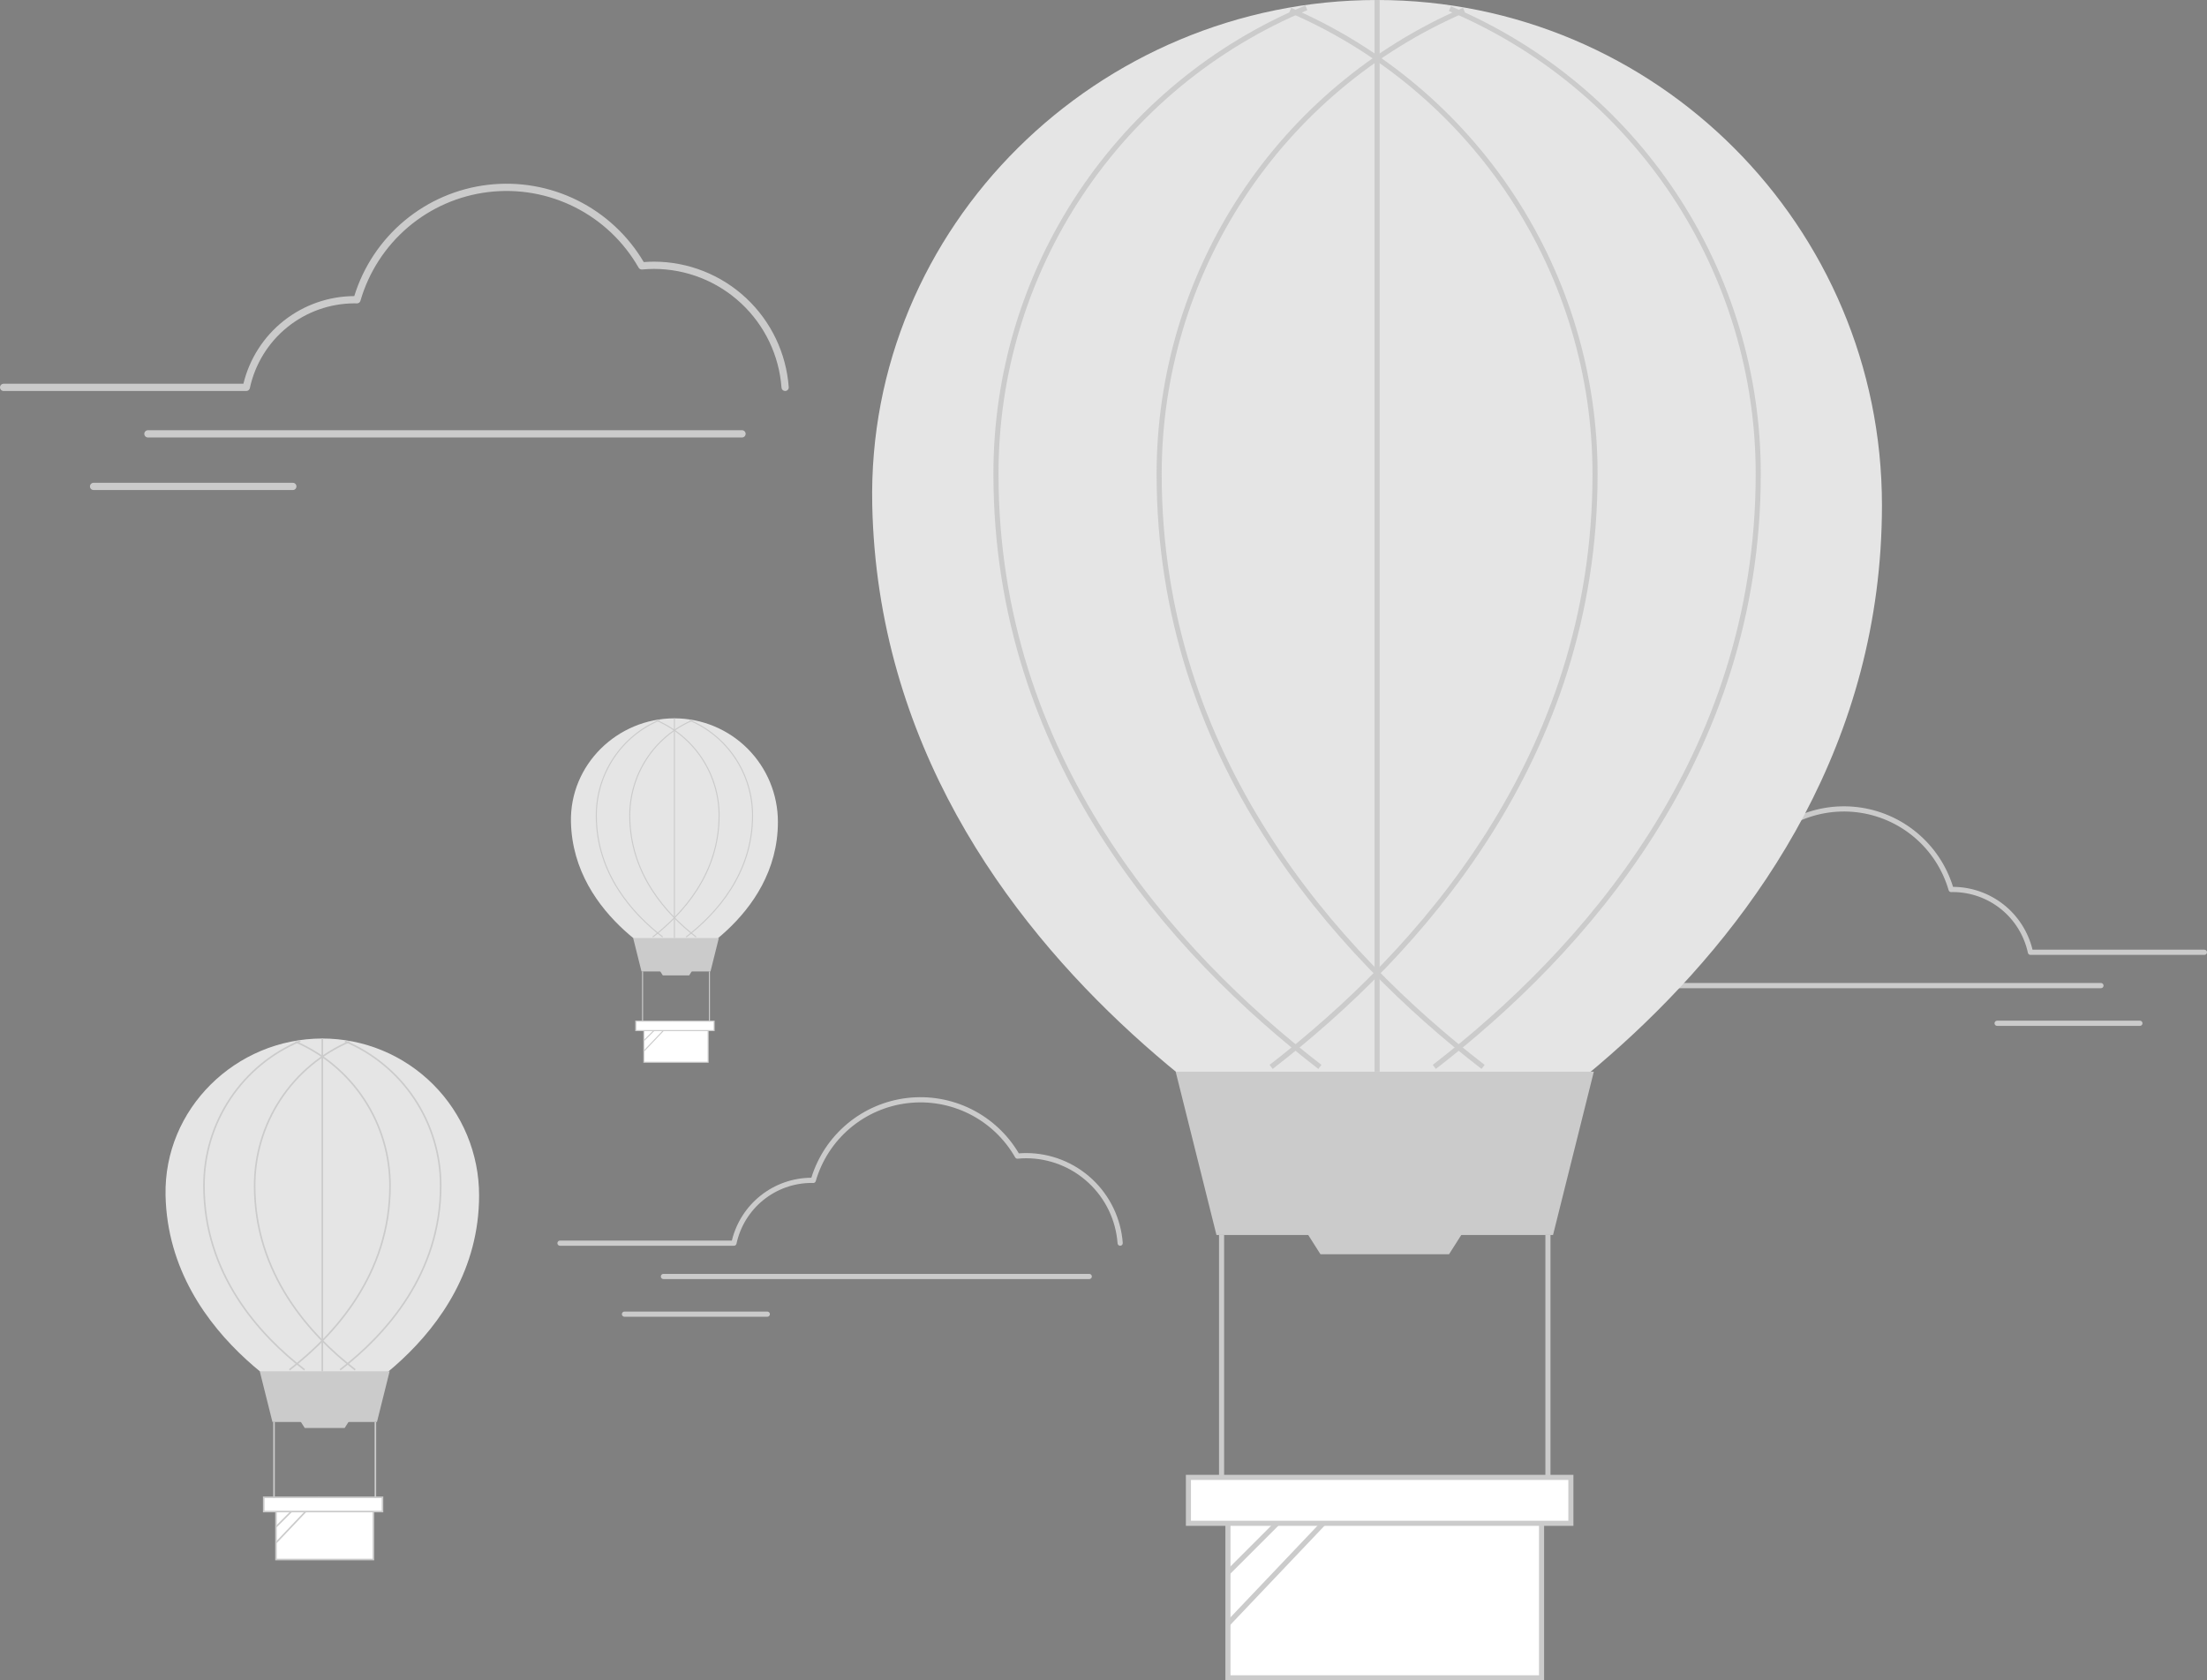 <svg width="440" height="335" viewBox="0 0 440 335" fill="none" xmlns="http://www.w3.org/2000/svg">
<rect x="0" y="0" width="440" height="335" fill="#808080" stroke="none"/>
<g clip-path="url(#clip0_246_2)">
<path d="M156.525 77.949C156.342 77.949 156.166 77.88 156.033 77.755C155.899 77.63 155.818 77.46 155.805 77.277C155.333 70.857 152.456 64.852 147.748 60.463C143.041 56.075 136.852 53.627 130.419 53.61C129.649 53.61 128.84 53.649 128.015 53.726C127.877 53.739 127.738 53.712 127.615 53.648C127.492 53.584 127.389 53.486 127.321 53.366C124.365 48.19 119.952 43.999 114.632 41.317C109.312 38.635 103.32 37.58 97.405 38.284C91.49 38.988 85.912 41.42 81.369 45.276C76.826 49.132 73.518 54.241 71.859 59.967C71.815 60.12 71.722 60.255 71.593 60.349C71.464 60.444 71.308 60.492 71.149 60.488L70.957 60.482C70.857 60.479 70.757 60.475 70.656 60.475C65.777 60.491 61.049 62.175 57.258 65.249C53.466 68.323 50.839 72.602 49.812 77.376C49.778 77.538 49.689 77.684 49.561 77.788C49.432 77.892 49.272 77.95 49.106 77.95H0.722C0.531 77.949 0.348 77.873 0.213 77.737C0.078 77.602 0.002 77.418 0.002 77.227C0.002 77.035 0.078 76.852 0.213 76.716C0.348 76.581 0.531 76.505 0.722 76.504H48.528C49.731 71.539 52.562 67.12 56.568 63.953C60.575 60.785 65.526 59.052 70.631 59.03C72.449 53.147 75.935 47.918 80.666 43.979C85.397 40.041 91.168 37.561 97.28 36.843C103.392 36.125 109.581 37.198 115.095 39.933C120.609 42.667 125.211 46.946 128.341 52.248C129.052 52.192 129.748 52.164 130.419 52.164C137.217 52.183 143.758 54.77 148.732 59.407C153.706 64.045 156.747 70.391 157.246 77.176C157.253 77.271 157.241 77.366 157.211 77.456C157.18 77.546 157.133 77.629 157.071 77.701C157.009 77.772 156.933 77.831 156.848 77.874C156.763 77.916 156.671 77.941 156.576 77.948C156.559 77.949 156.542 77.949 156.525 77.949Z" fill="#CBCBCB"/>
<path d="M147.932 87.216H29.491C29.299 87.216 29.116 87.14 28.98 87.004C28.845 86.869 28.769 86.685 28.769 86.493C28.769 86.302 28.845 86.118 28.98 85.982C29.116 85.847 29.299 85.77 29.491 85.77H147.932C148.124 85.77 148.307 85.847 148.443 85.982C148.578 86.118 148.654 86.302 148.654 86.493C148.654 86.685 148.578 86.869 148.443 87.004C148.307 87.14 148.124 87.216 147.932 87.216Z" fill="#CBCBCB"/>
<path d="M58.379 97.695H18.658C18.563 97.696 18.469 97.677 18.381 97.641C18.293 97.605 18.213 97.552 18.146 97.484C18.079 97.417 18.025 97.338 17.989 97.25C17.952 97.162 17.934 97.068 17.934 96.973C17.934 96.878 17.952 96.784 17.989 96.696C18.025 96.608 18.079 96.528 18.146 96.461C18.213 96.394 18.293 96.341 18.381 96.305C18.469 96.268 18.563 96.25 18.658 96.25H58.379C58.57 96.251 58.753 96.327 58.888 96.462C59.023 96.598 59.099 96.781 59.099 96.973C59.099 97.164 59.023 97.348 58.888 97.483C58.753 97.619 58.57 97.695 58.379 97.695Z" fill="#CBCBCB"/>
<path d="M95.516 238.316C95.516 267.698 64.734 281.757 64.734 281.757C64.734 281.757 33.637 267.698 33.005 238.316C32.634 221.046 46.999 207.039 64.261 207.039C68.365 207.039 72.43 207.848 76.222 209.419C80.014 210.991 83.459 213.295 86.362 216.2C89.264 219.104 91.566 222.552 93.137 226.347C94.708 230.142 95.516 234.209 95.516 238.316V238.316Z" fill="#E5E5E5"/>
<path d="M75.153 283.495H54.316L51.79 273.385H77.678L75.153 283.495Z" fill="#CBCBCB"/>
<path d="M74.443 300.784H55.026V310.91H74.443V300.784Z" fill="white"/>
<path d="M74.6 311.068H54.868V300.626H74.6V311.068ZM55.184 310.752H74.285V300.942H55.184V310.752Z" fill="#CBCBCB"/>
<path d="M68.715 284.687H60.755L59.841 283.25H69.628L68.715 284.687Z" fill="#CBCBCB"/>
<path d="M54.789 283.495H54.474V298.975H54.789V283.495Z" fill="#CBCBCB"/>
<path d="M74.995 283.495H74.679V298.975H74.995V283.495Z" fill="#CBCBCB"/>
<path d="M67.899 273.214L67.706 272.963C76.827 265.925 87.699 253.867 87.699 236.393C87.706 230.273 85.908 224.288 82.529 219.186C79.15 214.085 74.341 210.096 68.706 207.719L68.829 207.428C74.522 209.829 79.379 213.859 82.792 219.012C86.205 224.165 88.022 230.211 88.015 236.393C88.015 253.995 77.076 266.132 67.899 273.214Z" fill="#CBCBCB"/>
<path d="M57.796 273.213L57.603 272.963C66.724 265.925 77.596 253.867 77.596 236.393C77.599 230.314 75.822 224.368 72.485 219.289C69.148 214.209 64.397 210.219 58.819 207.812L58.945 207.521C64.579 209.954 69.378 213.984 72.749 219.115C76.12 224.246 77.915 230.253 77.912 236.393C77.912 253.995 66.973 266.132 57.796 273.213Z" fill="#CBCBCB"/>
<path d="M70.725 273.213C61.549 266.132 50.61 253.995 50.61 236.393C50.607 230.253 52.402 224.246 55.773 219.115C59.144 213.984 63.943 209.954 69.577 207.521L69.702 207.812C64.125 210.219 59.374 214.209 56.037 219.289C52.7 224.368 50.923 230.314 50.925 236.393C50.925 253.867 61.798 265.925 70.918 272.963L70.725 273.213Z" fill="#CBCBCB"/>
<path d="M60.623 273.214C51.446 266.132 40.507 253.996 40.507 236.394C40.497 230.187 42.326 224.117 45.764 218.952C49.202 213.786 54.094 209.757 59.821 207.375L59.943 207.666C54.273 210.025 49.431 214.013 46.027 219.127C42.624 224.24 40.812 230.249 40.823 236.394C40.823 253.867 51.695 265.925 60.816 272.963L60.623 273.214Z" fill="#CBCBCB"/>
<path d="M64.419 207.039H64.103V273.385H64.419V207.039Z" fill="#CBCBCB"/>
<path d="M60.704 298.489L54.915 304.282L55.138 304.506L60.927 298.712L60.704 298.489Z" fill="#CBCBCB"/>
<path d="M63.518 298.392L54.913 307.45L55.141 307.667L63.747 298.61L63.518 298.392Z" fill="#CBCBCB"/>
<path d="M76.258 298.501H52.58V301.345H76.258V298.501Z" fill="white"/>
<path d="M76.416 301.503H52.422V298.344H76.416V301.503ZM52.737 301.187H76.1V298.66H52.737V301.187Z" fill="#CBCBCB"/>
<path d="M155.088 163.853C155.088 183.246 134.771 192.526 134.771 192.526C134.771 192.526 114.245 183.246 113.828 163.853C113.583 152.454 123.064 143.208 134.458 143.208C139.929 143.208 145.177 145.384 149.046 149.255C152.915 153.127 155.088 158.378 155.088 163.853V163.853Z" fill="#E5E5E5"/>
<path d="M141.647 193.673H127.894L126.227 187H143.315L141.647 193.673Z" fill="#CBCBCB"/>
<path d="M141.178 205.085H128.363V211.768H141.178V205.085Z" fill="white"/>
<path d="M141.283 211.873H128.259V204.981H141.283V211.873ZM128.467 211.664H141.074V205.189H128.467V211.664Z" fill="#CBCBCB"/>
<path d="M137.398 194.46H132.143L131.541 193.512H138L137.398 194.46Z" fill="#CBCBCB"/>
<path d="M128.207 193.673H127.998V203.891H128.207V193.673Z" fill="#CBCBCB"/>
<path d="M141.543 193.673H141.335V203.891H141.543V193.673Z" fill="#CBCBCB"/>
<path d="M136.859 186.887L136.732 186.722C142.752 182.076 149.928 174.117 149.928 162.584C149.933 158.545 148.746 154.594 146.516 151.227C144.286 147.86 141.112 145.227 137.392 143.658L137.473 143.466C141.231 145.051 144.437 147.71 146.69 151.112C148.942 154.513 150.142 158.504 150.137 162.584C150.137 174.202 142.916 182.213 136.859 186.887Z" fill="#CBCBCB"/>
<path d="M130.191 186.887L130.064 186.722C136.084 182.076 143.26 174.117 143.26 162.584C143.262 158.572 142.089 154.647 139.886 151.294C137.684 147.942 134.548 145.308 130.867 143.719L130.949 143.527C134.668 145.133 137.836 147.793 140.06 151.18C142.285 154.566 143.47 158.531 143.468 162.584C143.468 174.202 136.248 182.213 130.191 186.887Z" fill="#CBCBCB"/>
<path d="M138.725 186.887C132.668 182.213 125.448 174.202 125.448 162.584C125.446 158.531 126.631 154.566 128.856 151.18C131.081 147.793 134.248 145.133 137.967 143.527L138.05 143.719C134.368 145.308 131.232 147.941 129.03 151.294C126.827 154.647 125.654 158.572 125.656 162.584C125.656 174.117 132.832 182.076 138.852 186.722L138.725 186.887Z" fill="#CBCBCB"/>
<path d="M132.057 186.887C126 182.213 118.779 174.202 118.779 162.584C118.773 158.487 119.98 154.481 122.249 151.072C124.519 147.662 127.748 145.003 131.527 143.43L131.608 143.623C127.866 145.179 124.669 147.812 122.423 151.187C120.177 154.562 118.981 158.529 118.988 162.584C118.988 174.117 126.164 182.076 132.184 186.722L132.057 186.887Z" fill="#CBCBCB"/>
<path d="M134.562 143.208H134.354V187H134.562V143.208Z" fill="#CBCBCB"/>
<path d="M132.11 203.57L128.289 207.394L128.437 207.541L132.258 203.717L132.11 203.57Z" fill="#CBCBCB"/>
<path d="M133.968 203.506L128.288 209.484L128.439 209.628L134.119 203.65L133.968 203.506Z" fill="#CBCBCB"/>
<path d="M142.377 203.578H126.748V205.455H142.377V203.578Z" fill="white"/>
<path d="M142.481 205.559H126.644V203.474H142.481V205.559ZM126.852 205.351H142.272V203.683H126.852V205.351Z" fill="#CBCBCB"/>
<path d="M327.805 190.367C327.936 190.367 328.062 190.317 328.158 190.228C328.253 190.139 328.312 190.016 328.321 189.886C328.659 185.283 330.722 180.979 334.096 177.833C337.47 174.688 341.906 172.933 346.518 172.921C347.069 172.921 347.649 172.949 348.241 173.004C348.34 173.014 348.439 172.994 348.527 172.948C348.616 172.903 348.689 172.832 348.738 172.746C350.856 169.036 354.02 166.032 357.833 164.109C361.646 162.187 365.941 161.431 370.181 161.935C374.421 162.44 378.419 164.183 381.676 166.947C384.932 169.711 387.303 173.374 388.492 177.478C388.524 177.587 388.591 177.684 388.683 177.752C388.775 177.819 388.887 177.854 389.001 177.851L389.139 177.847C389.211 177.845 389.282 177.842 389.354 177.842C392.852 177.853 396.241 179.06 398.958 181.264C401.676 183.467 403.559 186.534 404.295 189.956C404.32 190.072 404.383 190.177 404.475 190.252C404.568 190.326 404.683 190.367 404.802 190.367H439.482C439.55 190.367 439.618 190.354 439.681 190.328C439.744 190.302 439.801 190.264 439.849 190.216C439.898 190.168 439.936 190.111 439.962 190.048C439.988 189.985 440.002 189.917 440.002 189.849C440.002 189.781 439.988 189.714 439.962 189.651C439.936 189.588 439.898 189.53 439.849 189.482C439.801 189.434 439.744 189.396 439.681 189.37C439.618 189.344 439.55 189.331 439.482 189.331H405.216C404.353 185.772 402.324 182.605 399.452 180.335C396.581 178.064 393.032 176.822 389.372 176.806C388.069 172.589 385.571 168.841 382.18 166.018C378.789 163.195 374.652 161.418 370.271 160.903C365.89 160.388 361.454 161.157 357.501 163.117C353.549 165.077 350.25 168.144 348.007 171.944C347.497 171.905 346.998 171.885 346.518 171.885C341.644 171.898 336.956 173.752 333.391 177.076C329.825 180.401 327.646 184.95 327.288 189.813C327.283 189.881 327.292 189.949 327.313 190.013C327.335 190.078 327.369 190.138 327.414 190.189C327.458 190.24 327.512 190.282 327.573 190.313C327.634 190.343 327.7 190.361 327.768 190.366C327.781 190.367 327.793 190.367 327.805 190.367Z" fill="#CBCBCB"/>
<path d="M333.964 197.01H418.861C418.999 197.01 419.13 196.955 419.227 196.858C419.324 196.761 419.379 196.629 419.379 196.492C419.379 196.354 419.324 196.223 419.227 196.125C419.13 196.028 418.999 195.974 418.861 195.974H333.964C333.827 195.974 333.695 196.028 333.598 196.125C333.501 196.223 333.447 196.354 333.447 196.492C333.447 196.629 333.501 196.761 333.598 196.858C333.695 196.955 333.827 197.01 333.964 197.01V197.01Z" fill="#CBCBCB"/>
<path d="M398.155 204.521H426.626C426.763 204.521 426.895 204.466 426.991 204.369C427.088 204.272 427.142 204.14 427.142 204.003C427.142 203.866 427.088 203.734 426.991 203.637C426.895 203.54 426.763 203.485 426.626 203.485H398.155C398.087 203.485 398.019 203.498 397.957 203.524C397.894 203.55 397.837 203.588 397.789 203.637C397.741 203.685 397.702 203.742 397.676 203.805C397.65 203.868 397.637 203.935 397.637 204.003C397.637 204.071 397.65 204.138 397.676 204.201C397.702 204.264 397.741 204.321 397.789 204.369C397.837 204.417 397.894 204.455 397.957 204.481C398.019 204.508 398.087 204.521 398.155 204.521V204.521Z" fill="#CBCBCB"/>
<path d="M265.855 329.515H264.15L263.339 322.938H265.855V329.515Z" fill="#9F616A"/>
<path d="M266.289 331.169H260.795V331.099C260.795 330.532 261.021 329.988 261.422 329.587C261.823 329.185 262.366 328.96 262.933 328.959H266.289V331.169Z" fill="#2F2E41"/>
<path d="M287.828 326.284L286.367 327.163L282.287 321.943L284.443 320.646L287.828 326.284Z" fill="#9F616A"/>
<path d="M284.342 330.309L284.306 330.25C284.014 329.763 283.928 329.18 284.065 328.63C284.202 328.079 284.552 327.606 285.038 327.313L287.914 325.583L289.051 327.478L284.342 330.309Z" fill="#2F2E41"/>
<path d="M266.297 328.159L266.268 328.158C265.439 328.156 264.611 328.108 263.787 328.016C263.473 327.985 263.133 327.951 262.722 327.917L262.708 327.914C262.428 327.831 262.42 325.204 262.539 316.209C262.6 311.602 262.669 306.381 262.587 303.055L262.586 303.023L262.611 303.001C264.093 301.701 265.861 300.77 267.772 300.285C269.682 299.799 271.68 299.773 273.602 300.209L273.632 300.215L273.648 300.241C275.323 303.077 277.851 307.161 280.297 311.112C285.91 320.179 287.516 322.846 287.34 323.047L287.318 323.064C286.935 323.255 286.647 323.403 286.403 323.529C285.434 324.031 284.439 324.48 283.422 324.874L283.377 324.892L283.344 324.856C277.649 318.611 272.909 311.634 269.977 305.184C269.634 307.386 269.218 310.261 268.779 313.299C267.516 322.035 266.662 327.787 266.318 328.138L266.297 328.159Z" fill="#2F2E41"/>
<path d="M375.197 100.721C375.197 195.338 276.071 240.612 276.071 240.612C276.071 240.612 175.93 195.338 173.896 100.721C172.701 45.107 218.959 0 274.546 0C330.134 0 375.197 45.094 375.197 100.721Z" fill="#E5E5E5"/>
<path d="M278.198 328.772H276.108L275.114 320.708H278.198V328.772Z" fill="#FFB7B7"/>
<path d="M274.616 328.175H278.645V330.714H272.079C272.079 330.38 272.144 330.05 272.272 329.742C272.399 329.434 272.586 329.154 272.822 328.918C273.057 328.683 273.337 328.496 273.645 328.368C273.953 328.24 274.283 328.175 274.616 328.175Z" fill="#2F2E41"/>
<path d="M286.037 328.772H283.948L282.954 320.708H286.038L286.037 328.772Z" fill="#FFB7B7"/>
<path d="M282.456 328.175H286.485V330.714H279.918C279.918 330.04 280.186 329.395 280.662 328.918C281.137 328.442 281.783 328.175 282.456 328.175Z" fill="#2F2E41"/>
<path d="M278.099 324.709L275.799 324.6C275.603 324.59 275.418 324.506 275.282 324.365C275.146 324.223 275.07 324.035 275.068 323.839L274.908 300.549C274.907 300.439 274.93 300.329 274.976 300.229C275.021 300.128 275.088 300.038 275.171 299.965C275.254 299.893 275.352 299.839 275.458 299.808C275.564 299.776 275.676 299.768 275.785 299.784L284.987 301.121C285.169 301.147 285.335 301.237 285.456 301.375C285.577 301.514 285.643 301.691 285.644 301.875L286.827 323.455C286.828 323.556 286.809 323.657 286.77 323.75C286.732 323.844 286.676 323.929 286.605 324.001C286.533 324.073 286.449 324.13 286.355 324.169C286.262 324.208 286.161 324.228 286.06 324.228H283.581C283.398 324.229 283.22 324.164 283.081 324.045C282.942 323.926 282.851 323.761 282.823 323.58C282.823 323.58 280.95 307.393 280.693 307.402C280.434 307.407 278.897 324.034 278.897 324.034C278.874 324.22 278.784 324.392 278.644 324.516C278.504 324.641 278.323 324.71 278.135 324.71C278.123 324.71 278.111 324.71 278.099 324.709Z" fill="#2F2E41"/>
<path d="M309.622 246.208H242.522L234.388 213.651H317.755L309.622 246.208Z" fill="#CBCBCB"/>
<path d="M307.334 301.885H244.809V334.491H307.334V301.885Z" fill="white"/>
<path d="M307.842 335H244.301V301.376H307.842V335ZM245.317 333.983H306.826V302.393H245.317V333.983Z" fill="#CBCBCB"/>
<path d="M288.888 250.047H263.255L260.313 245.421H291.83L288.888 250.047Z" fill="#CBCBCB"/>
<path d="M244.046 246.208H243.03V296.06H244.046V246.208Z" fill="#CBCBCB"/>
<path d="M309.113 246.208H308.097V296.06H309.113V246.208Z" fill="#CBCBCB"/>
<path d="M286.262 213.1L285.641 212.294C315.012 189.629 350.023 150.799 350.023 94.53C350.047 74.822 344.255 55.546 333.374 39.12C322.494 22.693 307.009 9.847 288.861 2.192L289.257 1.255C307.589 8.988 323.231 21.964 334.222 38.557C345.213 55.151 351.064 74.622 351.04 94.53C351.04 151.213 315.813 190.295 286.262 213.1Z" fill="#CBCBCB"/>
<path d="M253.728 213.1L253.108 212.294C282.479 189.629 317.49 150.799 317.49 94.53C317.498 74.955 311.776 55.806 301.03 39.449C290.284 23.092 274.986 10.243 257.024 2.49L257.427 1.556C275.571 9.388 291.025 22.367 301.879 38.89C312.734 55.413 318.515 74.756 318.507 94.53C318.507 151.213 283.28 190.295 253.728 213.1Z" fill="#CBCBCB"/>
<path d="M295.364 213.1C265.813 190.295 230.586 151.213 230.586 94.53C230.578 74.756 236.359 55.413 247.214 38.89C258.069 22.367 273.523 9.388 291.667 1.556L292.07 2.49C274.108 10.243 258.809 23.092 248.063 39.449C237.318 55.806 231.595 74.955 231.603 94.53C231.603 150.799 266.614 189.629 295.985 212.295L295.364 213.1Z" fill="#CBCBCB"/>
<path d="M262.831 213.1C233.279 190.295 198.053 151.213 198.053 94.53C198.02 74.544 203.912 54.997 214.983 38.362C226.054 21.728 241.807 8.754 260.249 1.082L260.641 2.02C242.384 9.616 226.789 22.46 215.829 38.927C204.869 55.394 199.037 74.744 199.07 94.53C199.07 150.799 234.081 189.629 263.452 212.294L262.831 213.1Z" fill="#CBCBCB"/>
<path d="M275.055 0H274.038V213.651H275.055V0Z" fill="#CBCBCB"/>
<path d="M263.092 294.492L244.45 313.148L245.168 313.867L263.811 295.211L263.092 294.492Z" fill="#CBCBCB"/>
<path d="M272.155 294.182L244.442 323.349L245.179 324.05L272.892 294.883L272.155 294.182Z" fill="#CBCBCB"/>
<path d="M313.18 294.534H236.93V303.69H313.18V294.534Z" fill="white"/>
<path d="M313.688 304.199H236.421V294.025H313.688V304.199ZM237.438 303.181H312.672V295.042H237.438V303.181Z" fill="#CBCBCB"/>
<path d="M223.321 248.358C223.19 248.358 223.064 248.309 222.969 248.219C222.873 248.13 222.815 248.007 222.805 247.877C222.467 243.275 220.404 238.97 217.031 235.825C213.657 232.679 209.22 230.924 204.609 230.912C204.057 230.912 203.477 230.94 202.886 230.996C202.787 231.005 202.687 230.985 202.599 230.94C202.511 230.894 202.437 230.824 202.388 230.737C200.27 227.027 197.107 224.023 193.293 222.101C189.48 220.178 185.185 219.422 180.945 219.927C176.705 220.431 172.707 222.174 169.451 224.938C166.194 227.702 163.823 231.365 162.634 235.469C162.602 235.579 162.535 235.675 162.443 235.743C162.351 235.81 162.239 235.846 162.125 235.842L161.987 235.838C161.916 235.836 161.844 235.833 161.772 235.833C158.274 235.844 154.886 237.052 152.168 239.255C149.45 241.459 147.567 244.526 146.831 247.947C146.807 248.064 146.743 248.168 146.651 248.243C146.559 248.318 146.443 248.358 146.325 248.358H111.644C111.576 248.359 111.508 248.345 111.445 248.319C111.382 248.294 111.325 248.255 111.277 248.207C111.229 248.159 111.19 248.102 111.164 248.039C111.138 247.976 111.125 247.909 111.125 247.84C111.125 247.772 111.138 247.705 111.164 247.642C111.19 247.579 111.229 247.522 111.277 247.474C111.325 247.425 111.382 247.387 111.445 247.361C111.508 247.335 111.576 247.322 111.644 247.322H145.91C146.773 243.763 148.802 240.596 151.674 238.326C154.546 236.056 158.094 234.813 161.754 234.797C163.057 230.58 165.556 226.832 168.946 224.009C172.337 221.186 176.475 219.409 180.856 218.894C185.237 218.379 189.673 219.148 193.625 221.109C197.577 223.069 200.876 226.135 203.12 229.936C203.629 229.896 204.128 229.876 204.609 229.876C209.482 229.889 214.17 231.743 217.736 235.068C221.301 238.392 223.481 242.941 223.838 247.804C223.843 247.872 223.834 247.94 223.813 248.005C223.791 248.069 223.757 248.129 223.713 248.18C223.668 248.232 223.614 248.274 223.553 248.304C223.492 248.334 223.426 248.352 223.358 248.357C223.346 248.358 223.333 248.358 223.321 248.358Z" fill="#CBCBCB"/>
<path d="M217.162 255H132.265C132.197 255.001 132.129 254.987 132.066 254.961C132.003 254.936 131.946 254.897 131.898 254.849C131.85 254.801 131.811 254.744 131.785 254.681C131.759 254.618 131.746 254.551 131.746 254.482C131.746 254.414 131.759 254.347 131.785 254.284C131.811 254.221 131.85 254.164 131.898 254.116C131.946 254.067 132.003 254.029 132.066 254.003C132.129 253.977 132.197 253.964 132.265 253.964H217.162C217.299 253.964 217.431 254.019 217.528 254.116C217.625 254.213 217.68 254.345 217.68 254.482C217.68 254.62 217.625 254.752 217.528 254.849C217.431 254.946 217.299 255 217.162 255Z" fill="#CBCBCB"/>
<path d="M152.972 262.512H124.5C124.432 262.512 124.364 262.499 124.301 262.473C124.238 262.447 124.181 262.409 124.133 262.361C124.085 262.313 124.046 262.256 124.02 262.193C123.994 262.13 123.981 262.062 123.981 261.994C123.981 261.926 123.994 261.858 124.02 261.796C124.046 261.733 124.085 261.675 124.133 261.627C124.181 261.579 124.238 261.541 124.301 261.515C124.364 261.489 124.432 261.476 124.5 261.476H152.972C153.04 261.476 153.107 261.489 153.17 261.515C153.233 261.541 153.29 261.579 153.339 261.627C153.387 261.675 153.425 261.733 153.451 261.796C153.477 261.858 153.491 261.926 153.491 261.994C153.491 262.062 153.477 262.13 153.451 262.193C153.425 262.256 153.387 262.313 153.339 262.361C153.29 262.409 153.233 262.447 153.17 262.473C153.107 262.499 153.04 262.512 152.972 262.512V262.512Z" fill="#CBCBCB"/>
</g>
<defs>
<clipPath id="clip0_246_2">
<rect width="440" height="335" fill="white"/>
</clipPath>
</defs>
</svg>
